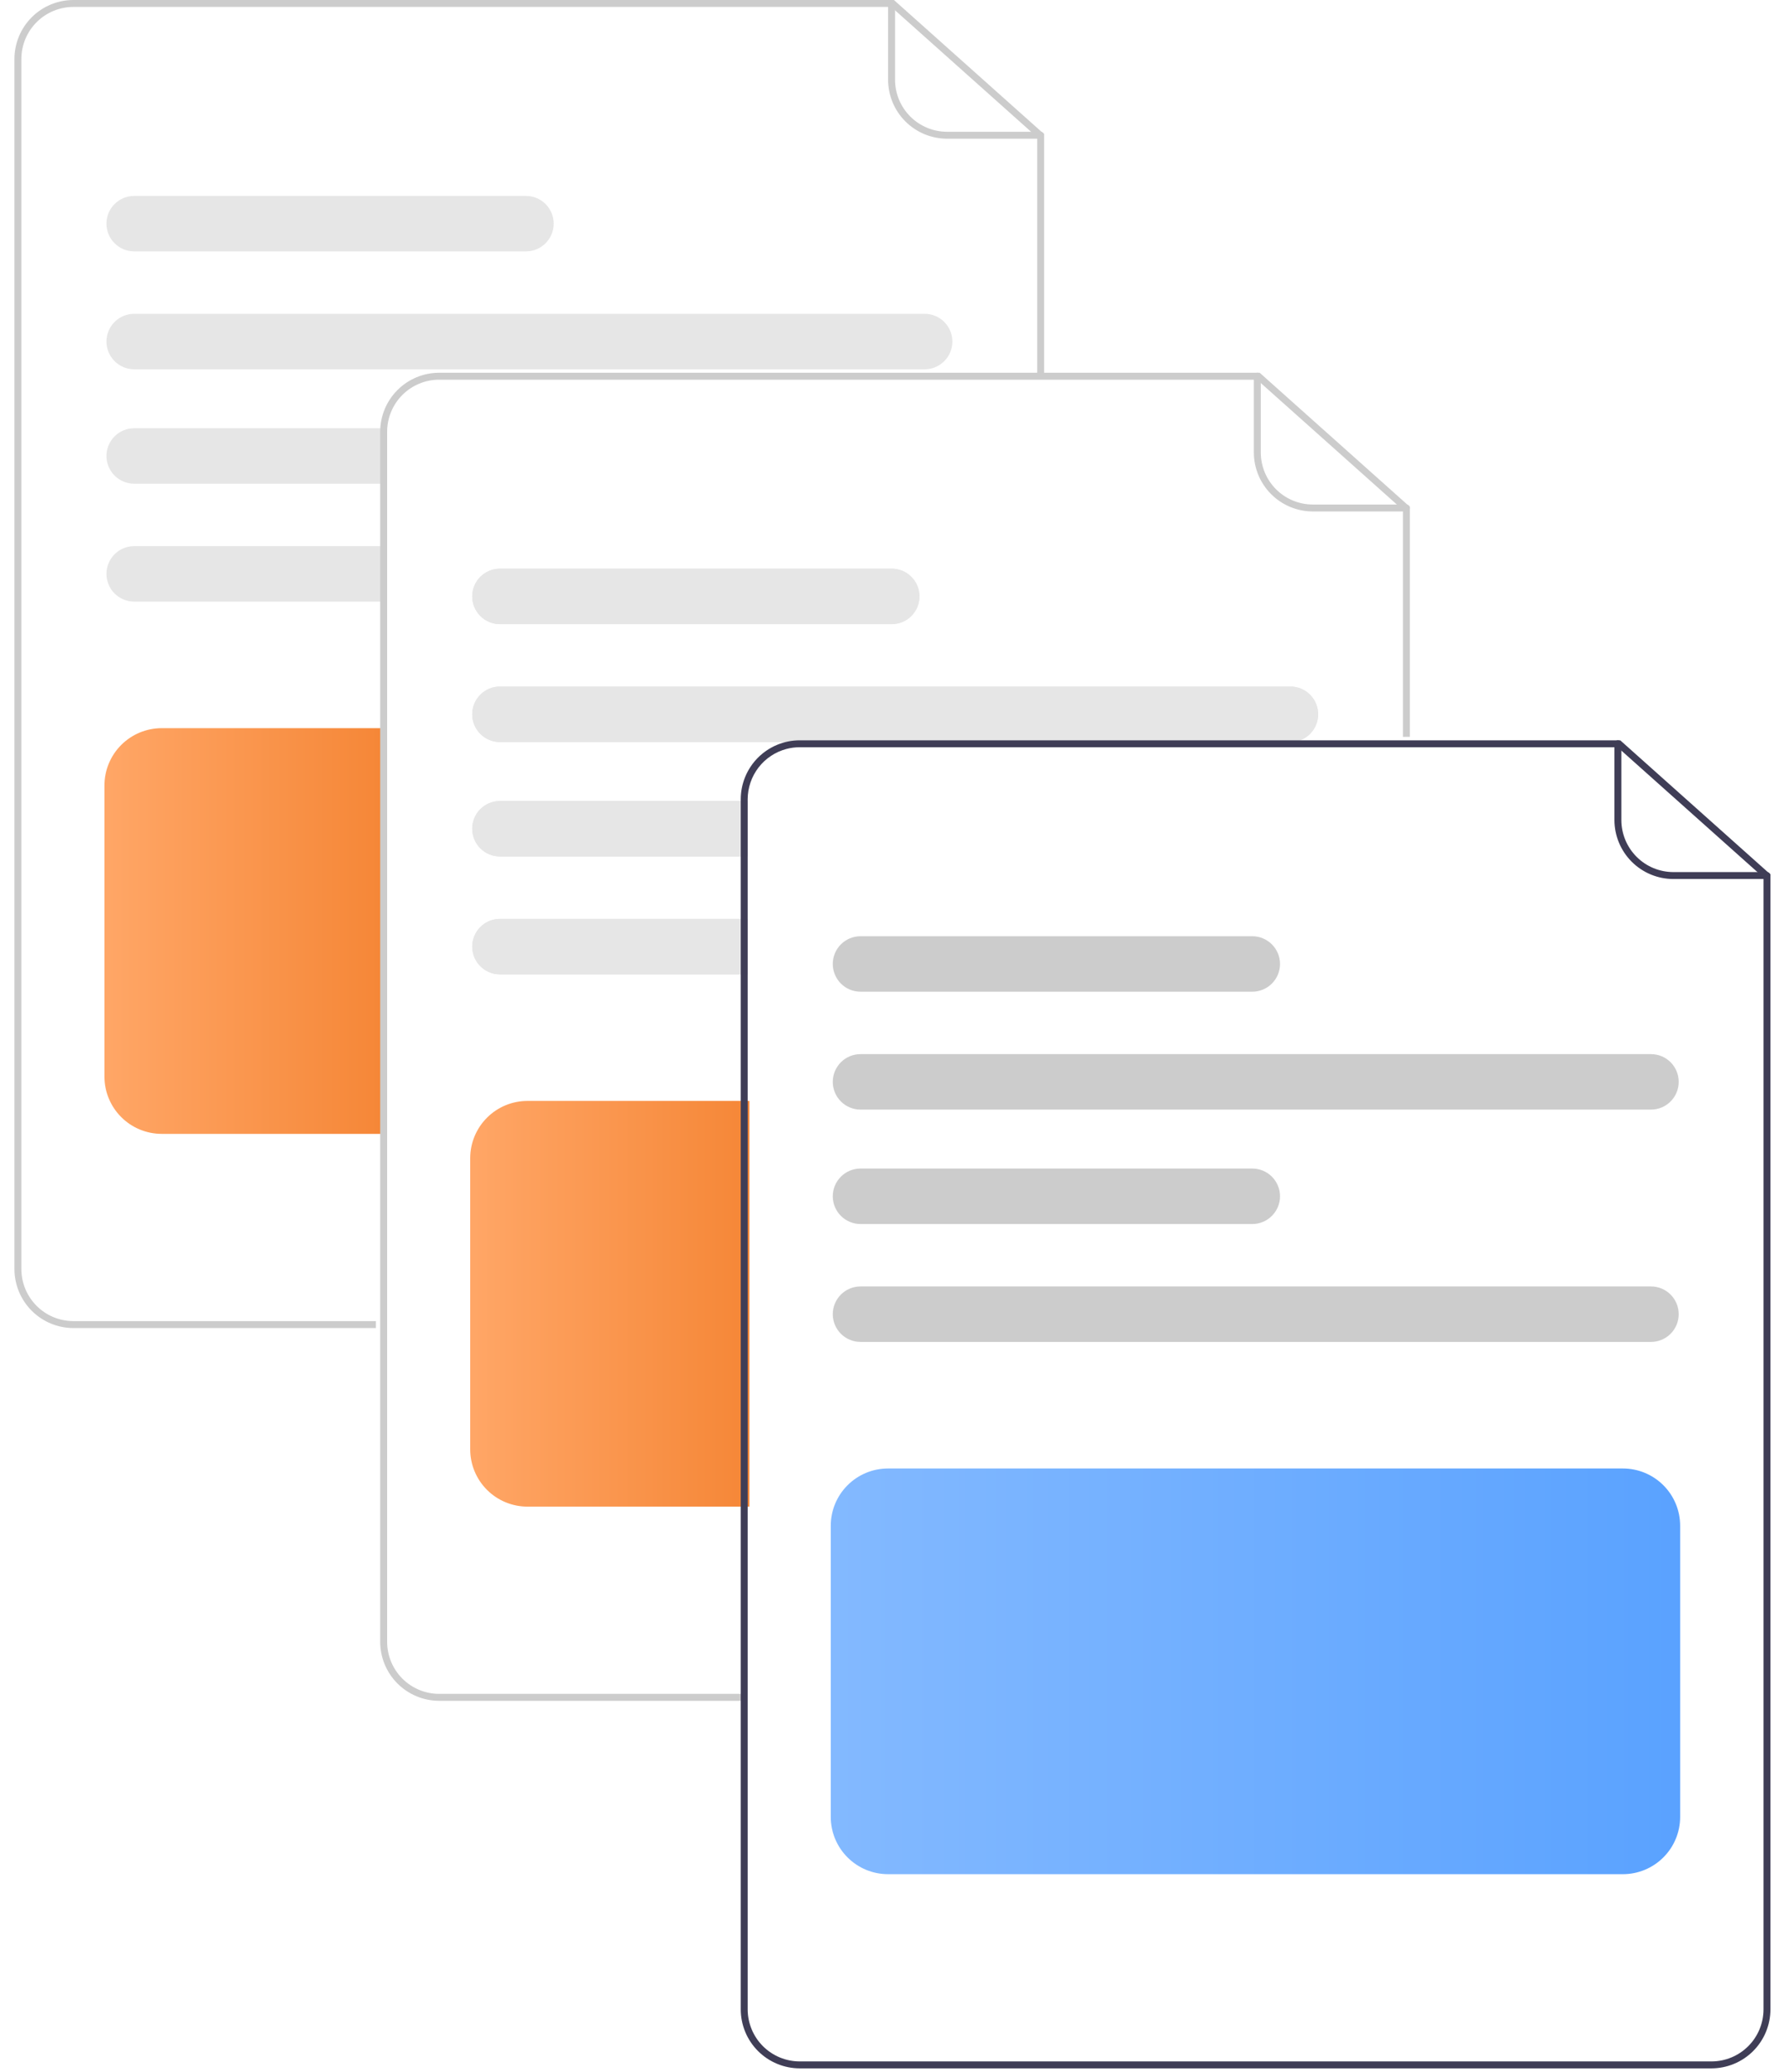 <svg width="95" height="110" viewBox="0 0 95 110" fill="none" xmlns="http://www.w3.org/2000/svg">
<g clip-path="url(#clip0_665_3157)">
<path d="M19.961 70.511H3.897C3.067 70.51 2.271 70.18 1.684 69.593C1.098 69.007 0.768 68.211 0.767 67.381V3.13C0.768 2.3 1.098 1.504 1.684 0.918C2.271 0.331 3.067 0.001 3.897 0H47.47L55.445 7.121V20.067H55.077V7.286L47.329 0.368H3.897C3.164 0.369 2.462 0.66 1.945 1.178C1.427 1.696 1.136 2.398 1.135 3.13V67.381C1.136 68.113 1.427 68.815 1.945 69.333C2.462 69.851 3.164 70.142 3.897 70.143H19.961V70.511Z" fill="#CCCCCC"/>
<path d="M55.261 7.364H50.29C49.46 7.363 48.665 7.033 48.078 6.446C47.491 5.86 47.161 5.064 47.16 4.234V0.184C47.16 0.135 47.18 0.088 47.214 0.054C47.249 0.019 47.296 0 47.345 0C47.393 0 47.44 0.019 47.475 0.054C47.509 0.088 47.529 0.135 47.529 0.184V4.234C47.529 4.966 47.821 5.668 48.338 6.186C48.856 6.704 49.558 6.995 50.29 6.996H55.261C55.31 6.996 55.357 7.015 55.391 7.05C55.426 7.084 55.445 7.131 55.445 7.18C55.445 7.229 55.426 7.276 55.391 7.31C55.357 7.345 55.31 7.364 55.261 7.364Z" fill="#CCCCCC"/>
<path d="M49.101 16.661H7.126C6.735 16.661 6.36 16.816 6.084 17.093C5.808 17.369 5.653 17.743 5.653 18.134C5.653 18.525 5.808 18.899 6.084 19.175C6.36 19.452 6.735 19.607 7.126 19.607H49.101C49.492 19.607 49.866 19.452 50.142 19.175C50.419 18.899 50.574 18.525 50.574 18.134C50.574 17.743 50.419 17.369 50.142 17.093C49.866 16.816 49.492 16.661 49.101 16.661Z" fill="#E6E6E6"/>
<path d="M27.929 10.402H7.126C6.735 10.402 6.36 10.557 6.084 10.833C5.808 11.109 5.653 11.484 5.653 11.875C5.653 12.265 5.808 12.64 6.084 12.916C6.36 13.192 6.735 13.347 7.126 13.347H27.929C28.32 13.347 28.694 13.192 28.971 12.916C29.247 12.64 29.402 12.265 29.402 11.875C29.402 11.484 29.247 11.109 28.971 10.833C28.694 10.557 28.32 10.402 27.929 10.402Z" fill="#E6E6E6"/>
<path d="M7.126 28.996C6.735 28.996 6.36 29.151 6.084 29.427C5.808 29.704 5.653 30.078 5.653 30.469C5.653 30.859 5.808 31.234 6.084 31.51C6.36 31.787 6.735 31.942 7.126 31.942H20.282V28.996H7.126Z" fill="#E6E6E6"/>
<path d="M7.126 22.737C6.932 22.737 6.741 22.775 6.562 22.849C6.383 22.923 6.221 23.031 6.084 23.168C5.948 23.305 5.839 23.467 5.765 23.646C5.691 23.824 5.653 24.016 5.653 24.209C5.653 24.403 5.691 24.594 5.765 24.773C5.839 24.952 5.948 25.114 6.084 25.251C6.221 25.388 6.383 25.496 6.562 25.57C6.741 25.644 6.932 25.682 7.126 25.682H20.282V22.737H7.126Z" fill="#E6E6E6"/>
<path d="M20.374 60.201H8.584C7.778 60.2 7.006 59.88 6.437 59.31C5.867 58.741 5.547 57.969 5.546 57.164V41.699C5.547 40.894 5.867 40.122 6.437 39.552C7.006 38.983 7.778 38.662 8.584 38.661H20.374V60.201Z" fill="url(#paint0_linear_665_3157)"/>
<path d="M39.384 90.302H23.319C22.489 90.301 21.694 89.971 21.107 89.384C20.52 88.797 20.191 88.002 20.189 87.172V22.921C20.191 22.091 20.52 21.295 21.107 20.709C21.694 20.122 22.489 19.792 23.319 19.791H66.893L74.868 26.912V39.122H74.499V27.076L66.752 20.159H23.319C22.587 20.16 21.885 20.451 21.367 20.969C20.85 21.487 20.559 22.189 20.558 22.921V87.172C20.559 87.904 20.85 88.606 21.367 89.124C21.885 89.642 22.587 89.933 23.319 89.934H39.384V90.302Z" fill="#CCCCCC"/>
<path d="M74.684 27.155H69.713C68.883 27.154 68.088 26.824 67.501 26.237C66.914 25.651 66.584 24.855 66.583 24.025V19.975C66.583 19.926 66.603 19.879 66.637 19.845C66.672 19.81 66.719 19.791 66.767 19.791C66.816 19.791 66.863 19.81 66.897 19.845C66.932 19.879 66.951 19.926 66.951 19.975V24.025C66.952 24.757 67.243 25.459 67.761 25.977C68.279 26.495 68.981 26.786 69.713 26.787H74.684C74.733 26.787 74.779 26.806 74.814 26.841C74.848 26.875 74.868 26.922 74.868 26.971C74.868 27.02 74.848 27.067 74.814 27.101C74.779 27.136 74.733 27.155 74.684 27.155Z" fill="#CCCCCC"/>
<path d="M68.524 36.452H26.548C26.158 36.452 25.783 36.607 25.507 36.883C25.231 37.16 25.076 37.534 25.076 37.925C25.076 38.316 25.231 38.69 25.507 38.966C25.783 39.243 26.158 39.398 26.548 39.398H68.524C68.914 39.398 69.289 39.243 69.565 38.966C69.841 38.69 69.996 38.316 69.996 37.925C69.996 37.534 69.841 37.16 69.565 36.883C69.289 36.607 68.914 36.452 68.524 36.452Z" fill="#E6E6E6"/>
<path d="M47.352 30.193H26.548C26.158 30.193 25.783 30.348 25.507 30.624C25.231 30.9 25.076 31.275 25.076 31.666C25.076 32.056 25.231 32.431 25.507 32.707C25.783 32.983 26.158 33.138 26.548 33.138H47.352C47.742 33.138 48.117 32.983 48.393 32.707C48.67 32.431 48.825 32.056 48.825 31.666C48.825 31.275 48.67 30.9 48.393 30.624C48.117 30.348 47.742 30.193 47.352 30.193Z" fill="#E6E6E6"/>
<path d="M68.524 36.452H26.548C26.158 36.452 25.783 36.607 25.507 36.883C25.231 37.16 25.076 37.534 25.076 37.925C25.076 38.316 25.231 38.69 25.507 38.966C25.783 39.243 26.158 39.398 26.548 39.398H68.524C68.914 39.398 69.289 39.243 69.565 38.966C69.841 38.69 69.996 38.316 69.996 37.925C69.996 37.534 69.841 37.16 69.565 36.883C69.289 36.607 68.914 36.452 68.524 36.452Z" fill="#E6E6E6"/>
<path d="M47.352 30.193H26.548C26.158 30.193 25.783 30.348 25.507 30.624C25.231 30.9 25.076 31.275 25.076 31.666C25.076 32.056 25.231 32.431 25.507 32.707C25.783 32.983 26.158 33.138 26.548 33.138H47.352C47.742 33.138 48.117 32.983 48.393 32.707C48.67 32.431 48.825 32.056 48.825 31.666C48.825 31.275 48.67 30.9 48.393 30.624C48.117 30.348 47.742 30.193 47.352 30.193Z" fill="#E6E6E6"/>
<path d="M26.548 48.787C26.158 48.787 25.783 48.942 25.507 49.218C25.231 49.495 25.076 49.869 25.076 50.26C25.076 50.65 25.231 51.025 25.507 51.301C25.783 51.577 26.158 51.733 26.548 51.733H39.704V48.787H26.548Z" fill="#E6E6E6"/>
<path d="M26.548 42.528C26.158 42.528 25.783 42.683 25.507 42.959C25.231 43.235 25.076 43.61 25.076 44C25.076 44.391 25.231 44.766 25.507 45.042C25.783 45.318 26.158 45.473 26.548 45.473H39.704V42.528H26.548Z" fill="#E6E6E6"/>
<path d="M26.548 48.787C26.158 48.787 25.783 48.942 25.507 49.218C25.231 49.495 25.076 49.869 25.076 50.26C25.076 50.65 25.231 51.025 25.507 51.301C25.783 51.577 26.158 51.733 26.548 51.733H39.704V48.787H26.548Z" fill="#E6E6E6"/>
<path d="M26.548 42.528C26.158 42.528 25.783 42.683 25.507 42.959C25.231 43.235 25.076 43.61 25.076 44C25.076 44.391 25.231 44.766 25.507 45.042C25.783 45.318 26.158 45.473 26.548 45.473H39.704V42.528H26.548Z" fill="#E6E6E6"/>
<path d="M39.796 79.992H28.006C27.201 79.991 26.429 79.671 25.86 79.102C25.29 78.532 24.97 77.76 24.969 76.954V61.49C24.97 60.685 25.29 59.913 25.86 59.343C26.429 58.773 27.201 58.453 28.006 58.452H39.796V79.992Z" fill="url(#paint1_linear_665_3157)"/>
<path d="M40.835 39.766C40.377 40.045 39.999 40.437 39.737 40.905C39.474 41.372 39.336 41.899 39.336 42.435V42.896H39.704V42.435C39.705 41.827 39.907 41.235 40.278 40.752C40.649 40.27 41.169 39.923 41.757 39.766H40.835ZM86.039 39.306H42.466C41.636 39.307 40.841 39.637 40.254 40.224C39.667 40.81 39.337 41.606 39.336 42.435V106.687C39.337 107.517 39.667 108.312 40.254 108.899C40.841 109.485 41.636 109.815 42.466 109.817H90.885C91.714 109.815 92.51 109.485 93.096 108.899C93.683 108.312 94.013 107.517 94.014 106.687V46.427L86.039 39.306ZM93.646 106.687C93.645 107.419 93.354 108.121 92.836 108.639C92.319 109.156 91.617 109.448 90.885 109.448H42.466C41.734 109.448 41.032 109.156 40.514 108.639C39.996 108.121 39.705 107.419 39.704 106.687L39.704 42.435C39.705 41.827 39.907 41.235 40.278 40.752C40.649 40.27 41.169 39.923 41.757 39.766C41.988 39.704 42.227 39.673 42.466 39.674H85.899L93.646 46.591V106.687ZM40.835 39.766C40.377 40.045 39.999 40.437 39.737 40.905C39.474 41.372 39.336 41.899 39.336 42.435V42.896H39.704V42.435C39.705 41.827 39.907 41.235 40.278 40.752C40.649 40.27 41.169 39.923 41.757 39.766H40.835Z" fill="#3F3D56"/>
<path d="M93.83 46.67H88.859C88.03 46.669 87.234 46.339 86.647 45.752C86.061 45.165 85.731 44.37 85.73 43.54V39.49C85.73 39.441 85.749 39.394 85.784 39.36C85.818 39.325 85.865 39.306 85.914 39.306C85.963 39.306 86.01 39.325 86.044 39.36C86.079 39.394 86.098 39.441 86.098 39.49V43.54C86.099 44.272 86.39 44.974 86.908 45.492C87.425 46.01 88.127 46.301 88.859 46.302H93.83C93.879 46.302 93.926 46.321 93.96 46.355C93.995 46.39 94.014 46.437 94.014 46.486C94.014 46.535 93.995 46.581 93.96 46.616C93.926 46.65 93.879 46.67 93.83 46.67Z" fill="#3F3D56"/>
<path d="M87.67 58.913H45.695C45.305 58.913 44.93 58.757 44.654 58.481C44.378 58.205 44.222 57.83 44.222 57.44C44.222 57.049 44.378 56.675 44.654 56.398C44.93 56.122 45.305 55.967 45.695 55.967H87.67C88.061 55.967 88.436 56.122 88.712 56.398C88.988 56.675 89.143 57.049 89.143 57.44C89.143 57.83 88.988 58.205 88.712 58.481C88.436 58.757 88.061 58.913 87.67 58.913Z" fill="#CCCCCC"/>
<path d="M66.499 52.653H45.695C45.305 52.653 44.93 52.498 44.654 52.222C44.378 51.946 44.222 51.571 44.222 51.18C44.222 50.79 44.378 50.415 44.654 50.139C44.93 49.863 45.305 49.708 45.695 49.708H66.499C66.889 49.708 67.264 49.863 67.54 50.139C67.816 50.415 67.972 50.79 67.972 51.18C67.972 51.571 67.816 51.946 67.54 52.222C67.264 52.498 66.889 52.653 66.499 52.653Z" fill="#CCCCCC"/>
<path d="M87.67 71.247H45.695C45.305 71.247 44.93 71.092 44.654 70.816C44.378 70.54 44.222 70.165 44.222 69.775C44.222 69.384 44.378 69.009 44.654 68.733C44.93 68.457 45.305 68.302 45.695 68.302H87.67C88.061 68.302 88.436 68.457 88.712 68.733C88.988 69.009 89.143 69.384 89.143 69.775C89.143 70.165 88.988 70.54 88.712 70.816C88.436 71.092 88.061 71.247 87.67 71.247Z" fill="#CCCCCC"/>
<path d="M66.499 64.988H45.695C45.305 64.988 44.93 64.833 44.654 64.556C44.378 64.28 44.222 63.906 44.222 63.515C44.222 63.124 44.378 62.75 44.654 62.474C44.93 62.197 45.305 62.042 45.695 62.042H66.499C66.889 62.042 67.264 62.197 67.54 62.474C67.816 62.75 67.972 63.124 67.972 63.515C67.972 63.906 67.816 64.28 67.54 64.556C67.264 64.833 66.889 64.988 66.499 64.988Z" fill="#CCCCCC"/>
<path d="M86.182 99.507H47.153C46.347 99.506 45.575 99.186 45.006 98.616C44.436 98.047 44.116 97.275 44.115 96.469V81.005C44.116 80.199 44.436 79.427 45.006 78.858C45.575 78.288 46.347 77.968 47.153 77.967H86.182C86.988 77.968 87.76 78.288 88.329 78.858C88.899 79.427 89.219 80.199 89.22 81.005V96.469C89.219 97.275 88.899 98.047 88.329 98.616C87.76 99.186 86.988 99.506 86.182 99.507Z" fill="url(#paint2_linear_665_3157)"/>
</g>
<defs>
<linearGradient id="paint0_linear_665_3157" x1="5.728" y1="49.756" x2="20.622" y2="49.756" gradientUnits="userSpaceOnUse">
<stop stop-color="#FFA666"/>
<stop offset="1" stop-color="#F58636"/>
</linearGradient>
<linearGradient id="paint1_linear_665_3157" x1="25.15" y1="69.547" x2="40.045" y2="69.547" gradientUnits="userSpaceOnUse">
<stop stop-color="#FFA666"/>
<stop offset="1" stop-color="#F58636"/>
</linearGradient>
<linearGradient id="paint2_linear_665_3157" x1="44.051" y1="88.754" x2="89.208" y2="88.754" gradientUnits="userSpaceOnUse">
<stop stop-color="#83B9FF"/>
<stop offset="1" stop-color="#5AA2FF"/>
</linearGradient>
<clipPath id="clip0_665_3157">
<rect width="95" height="110" fill="white"/>
</clipPath>
</defs>
</svg>
